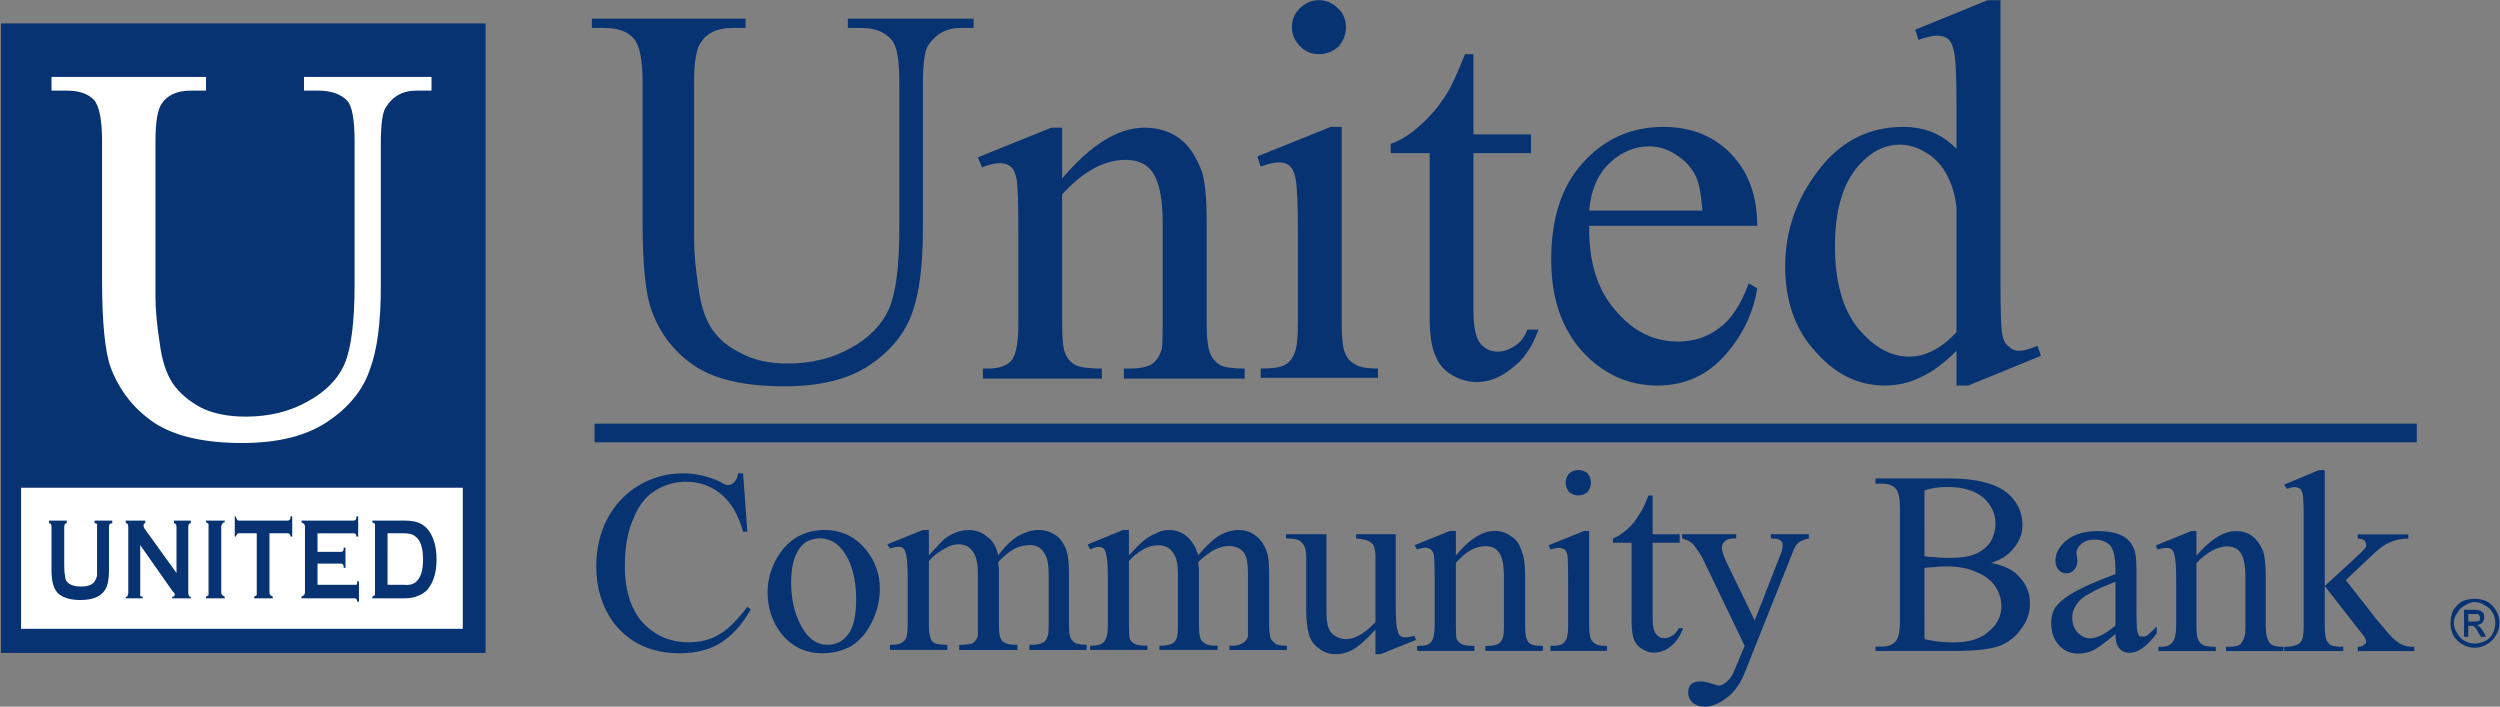 <?xml version="1.0" ?>
<svg xmlns="http://www.w3.org/2000/svg" version="1.2" viewBox="0 0 1592 450">
	
	
	<rect x="0" y="0" width="1592" height="450" fill="#808080" stroke="none"/>
	
	
	<title>22-UCB-0090_2021 Annual Report_Spreads_vF-1-pdf-svg</title>
	
	
	<defs>
		
		
		<clipPath clipPathUnits="userSpaceOnUse" id="cp1">
			
			
			<path d="m-887.22-7335.24h6581.57v8523.43h-6581.57z"/>
			
		
		</clipPath>
		
	
	</defs>
	
	
	<style>
		.s0 { fill: #083372 } 
		.s1 { fill: #ffffff } 
		.s2 { fill: none;stroke: #ffffff;stroke-width: 2.2 } 
	</style>
	
	
	<g id="Clip-Path: Page 1" clip-path="url(#cp1)">
		
		
		<g id="Page 1">
			
			
			<path id="Path 7" fill-rule="evenodd" class="s0" d="m539.9 17.8v-5.9h80.1v5.9h-8.6q-12.9 0-20.5 11.3-3.2 5.4-3.2 24.8v92.5q0 34.5-7 53.3-7 19.4-26.9 32.8-19.9 13.5-54.3 13.5-37.6 0-57-12.9-19.3-12.9-27.4-35-5.9-15.1-5.9-56.5v-89.3q0-21-5.4-27.5-5.9-7-18.8-7h-8.1v-5.9h97.9v5.9h-8.6q-14 0-19.9 9.2-4.3 5.9-4.3 25.3v99.5q0 13.5 2.7 30.7 2.1 17.2 8.6 26.9 6.4 9.7 18.8 15.6 11.8 6.5 29.6 6.5 22 0 39.8-9.7 17.7-9.7 24.7-25.3 6.5-15.1 6.5-51.7v-92.5q0-21.6-4.9-26.9-6.4-7.6-19.3-7.6zm136.5 95.8q27.5-32.3 52.2-32.3 12.9 0 22 6.5 8.7 5.9 14.6 21 3.2 9.7 3.2 30.6v66.8q0 14.5 2.7 19.9 1.6 3.7 5.9 6.4 4.3 2.2 15.6 2.2v6.4h-76.9v-6.4h3.2q10.8 0 15.1-3.2 4.3-3.3 5.9-9.7 0.5-2.7 0.5-15.6v-64.1q0-21-5.3-30.6-5.4-9.7-18.3-9.7-20.5 0-40.4 22v82.4q0 15.6 2.2 19.3 2.1 4.9 6.4 7 4.3 2.2 16.7 2.2v6.4h-75.8v-6.4h3.2q11.3 0 15.6-5.9 3.8-6 3.8-22.6v-58.1q0-27.5-1.1-33.9-1.1-6-3.8-8.1-2.6-2.2-6.9-2.2-4.9 0-11.3 2.7l-2.7-6.4 46.8-18.9h6.9zm178-32.8v124.8q0 14.6 2.2 19.4 2.1 4.9 6.4 7 3.8 2.7 14.5 2.7v5.9h-74.7v-5.9q11.3 0 15.1-2.2 4.3-2.1 6.4-7.5 2.2-4.8 2.2-19.4v-59.1q0-25.9-1.6-33.4-1.1-5.4-3.8-7.5-2.2-2.2-6.5-2.2-4.8 0-11.8 2.7l-2.1-6.5 46.7-18.8zm-14.5-80.7q7 0 12.4 5.4 4.8 4.8 4.8 11.8 0 7-4.8 12.4-5.4 4.8-12.4 4.8-7 0-11.8-4.8-5.4-5.4-5.4-12.4 0-7 4.8-11.8 5.4-5.4 12.4-5.4zm98.4 34.4v51.1h36.6v11.9h-36.6v100.6q0 15.1 4.3 20.5 4.3 5.3 11.3 5.3 5.4 0 10.8-3.7 5.3-3.3 8-10.3h7q-5.9 16.7-17.2 24.8-10.7 8.6-22 8.6-8.1 0-15.6-4.3-7.6-4.3-10.8-12.4-3.7-8-3.7-24.7v-104.4h-24.8v-5.9q9.7-3.3 19.4-12.4 9.7-8.6 17.2-21 3.8-6.5 10.7-23.7zm73.7 109.3q-0.5 34.4 16.7 53.8 16.6 19.9 39.8 19.9 15 0 26.3-8.6 11.3-8.1 18.8-28.5l5.4 3.2q-3.8 23.7-20.4 42.5-17.2 19.4-43 19.4-28 0-47.9-21.6-19.9-22-19.9-58.6 0-39.8 20.4-61.9 20.5-22.6 51.1-22.6 26.4 0 43 17.2 16.7 17.2 16.7 45.8zm0-9.7h72.1q-1.1-14.6-3.8-21-4.3-9.2-12.9-14.5-8.1-5.4-17.2-5.4-14 0-25.3 10.7-11.3 10.8-12.9 30.2zm233.9 89.3q-11.8 11.8-22.6 16.7-10.7 5.4-23.1 5.4-25.3 0-44.1-21.6-19.3-20.9-19.3-54.3 0-33.4 20.9-60.8 21-28 54.3-28 20.5 0 33.9 14v-29.1q0-26.3-1.6-32.8-1.1-5.9-3.8-8.1-2.7-2.1-7-2.1-4.3 0-11.8 2.7l-2.1-6.5 46.2-18.8h8.1v179.7q0 26.9 1.1 32.8 1 6 4.3 8.1 2.6 2.7 6.4 2.7 4.3 0 11.8-3.2l2.2 6.4-46.3 18.9h-7.5zm0-11.9v-79.1q-1.1-11.8-6.4-21.5-4.9-9.1-13.5-14-8-4.8-16.1-4.8-14.5 0-26.4 13.4-15 17.2-15 51.1 0 33.9 14.5 52.2 15.1 18.3 32.8 18.3 15.6 0 30.1-15.6zm-772.7 89.9l2.7 37.1h-2.7q-4.8-16.7-14.5-24.2-9.1-7.5-22-7.5-10.8 0-19.9 5.9-8.6 5.4-13.5 17.7-5.4 11.9-5.4 30.2 0 15 4.9 25.8 4.8 10.8 14.5 16.7 9.1 5.9 21.5 5.9 10.8 0 18.8-4.8 8.1-4.3 18.3-17.8l2.2 1.6q-8.1 14.5-19.4 21.5-10.7 6.5-25.8 6.5-27.4 0-42.5-19.9-10.7-15.1-10.7-35.5 0-16.7 7-30.2 7.5-13.9 20.4-21.5 12.9-7.5 27.9-7.5 11.9 0 23.7 5.4 3.2 2.1 4.8 2.1 2.2 0 3.8-1.6 2.2-2.1 2.7-5.9z"/>
			
			
			<path id="Path 8" fill-rule="evenodd" class="s0" d="m524.8 337.5q16.7 0 26.9 12.9 8.6 10.7 8.6 24.7 0 10.3-4.8 20.5-4.9 10.2-13 15.6-8.6 4.8-18.8 4.8-16.6 0-26.9-13.4-8-11.3-8-25.3 0-10.2 4.8-19.9 5.4-10.3 13.5-15.1 8-4.8 17.7-4.8zm11.8 12.9q8.6 11.3 8.6 31.2 0 16.1-5.3 22.6-4.9 6.4-12.9 6.4-10.3 0-16.7-11.8-6.5-11.8-6.5-28 0-10.2 2.7-16.7 2.7-6.4 7-9.1 4.3-2.2 8.6-2.2 8.6 0 14.5 7.6zm54.9-12.9h-3.8l-22.6 9.1 1.6 2.7q3.3-1.1 5.4-1.1 2.2 0 3.3 1.1 1 1.1 1.6 3.8 1 3.2 1 15.6v28.5q0 6.4-1 9.1-1.1 2.2-3.3 3.3-1.6 1-7 1v3.3h36.6v-3.3q-5.9 0-8.1-1-2.1-1.1-2.6-3.3-1.1-2.1-1.1-9.1v-39.8q3.2-4.3 10.2-8.1 4.3-2.7 8.6-2.7 6.5 0 9.7 5.4 2.7 4.3 2.7 13.4c0 4.3 0 38.8 0 39.9q-1.1 2.7-3.3 4.3-2.1 1-8.6 1v3.3h37.1v-3.3q-5.3 0-7.5-1-2.7-1.1-3.2-3.3-1.1-1.6-1.1-9.1v-35.5l-0.5-3.3 0.5-1q5.9-5.9 10.2-8.1 4.9-2.2 9.2-2.2 7 0 9.6 5.4 2.7 3.8 2.7 12.9v31.8q0 6.4-0.5 7.5-1.1 3.3-2.7 4.3-2.7 1.6-7.5 1.6h-1.6v3.3h36.5v-3.3q-4.8 0-7-1-2.1-1.1-3.2-3.3-1.1-2.1-1.1-9.1v-32.3q0-9.7-1.6-14.5-2.7-7-7-9.7-4.8-3.2-10.7-3.2-5.9 0-11.8 3.2-6 2.7-14 12.9-1.6-8.1-7-11.8-4.9-4.3-11.8-4.3-3.8 0-8.1 1.6-4.3 1.6-8.1 4.8-1.1 1.1-9.1 9.7zm127.4 0h-3.7l-22.6 9.2 1.6 3.2q3.2-1.6 5.4-1.6 2.1 0 3.2 1 1.1 1.1 1.6 3.8 1.1 3.8 1.1 15.6v28.5q0 7-1.1 9.2-1.1 2.7-3.2 3.7-2.2 1.1-7 1.1v2.7h36.5v-2.7q-5.9 0-8-1.1-2.2-1-3.2-3.2-0.6-2.1-0.6-9.7v-39.8q3.2-4.3 10.2-8.1 4.3-2.1 8.6-2.1 6.5 0 9.7 5.4 2.7 3.7 2.7 12.9v31.7q0 7-0.5 8.1-0.6 2.7-2.7 4.3-2.7 1.6-8.6 1.6v2.7h37.1v-2.7q-5.4 0-7.5-1.1-2.7-1.6-3.3-3.2-1.1-2.1-1.1-9.7v-34.9l-0.5-3.8 0.5-1.1q6-5.4 10.3-7.5 4.3-2.2 8.6-2.2 7 0 10.2 4.9 2.1 3.7 2.1 12.9c0 4.3 0 38.7 0 39.8q-1 2.7-2.7 3.8-2.6 2.1-7.5 2.1h-1.6v2.7h36.6v-2.7q-4.9 0-7-1.1-2.2-1.6-3.2-3.2-1.1-2.7-1.1-9.7v-31.7q0-10.2-1.6-14.5-2.7-7-7.6-10.3-4.3-3.2-10.2-3.2-5.9 0-11.8 3.2-5.9 3.3-14 12.9-2.1-7.5-7-11.8-4.8-4.3-11.8-4.3-4.3 0-8.1 2.2-4.3 1.6-8 4.8-1.7 1.1-9.2 9.1zm144.7 2.7v2.7q7.5 0.6 9.6 2.7 2.7 2.2 2.7 8.6v42q-6.4 6.5-10.7 8.6-4.3 2.2-8.1 2.2-4.8 0-8.6-3.3-3.8-3.2-3.8-14v-49.5h-25.8v2.7q5.9 0 8.1 1.1 2.1 1.1 3.2 3.2 1.6 2.2 1.6 7.6v32.8q0 10.8 1.7 16.1 1.6 6 6.4 9.2 4.3 3.7 10.8 3.7 5.3 0 10.2-2.6 5.4-2.7 15-13v15.6h3.3l22.5-9.1-1-2.7q-3.3 1.1-5.9 1.1-1.7 0-3.3-1.1-1.1-1.1-1.6-3.8-1.1-2.6-1.1-15.6v-45.2zm63.5-2.1h-3.8l-22.6 9.1 1.7 2.7q3.2-1.1 5.3-1.1 2.2 0 3.3 1.1 1.6 1.1 2.1 3.8 0.5 3.2 0.5 16.1v28q0 8.1-2.1 10.8-1.6 2.7-7.5 2.7h-1.6v3.2h36.5v-3.2q-5.9 0-8.1-1.1-2.1-1.1-3.2-3.2-0.5-1.7-0.5-9.2v-39.3q9.1-10.7 18.8-10.7 6.5 0 9.1 4.8 2.7 4.3 2.7 14.5v30.7q0 6.5-0.5 7.5-0.5 2.7-2.7 4.4-2.1 1.6-7.5 1.6h-1.1v3.2h36.6v-3.2q-5.4 0-7.6-1.1-2.1-1.1-2.6-3.2-1.1-2.2-1.1-9.2v-31.7q0-10.3-2.2-15.1-2.1-7-7-9.7-4.3-3.2-10.2-3.2-11.8 0-24.7 15.6zm81.7 0l-22.6 9.1 1.1 2.7q3.2-1 5.4-1 2.1 0 3.7 1 1.1 1.1 1.7 3.3 0.5 3.7 0.5 16.1v28.5q0 6.5-1.1 9.2-1.1 2.1-2.7 3.2-2.1 1.1-7.5 1.1v3.2h36v-3.2q-5.3 0-7-1.1-2.1-1.1-3.2-3.2-1.1-2.2-1.1-9.2v-59.7zm-9.6-36.6q-2.2 2.7-2.2 5.9 0 3.2 2.2 5.9 2.7 2.2 5.9 2.2 3.2 0 5.9-2.2 2.1-2.7 2.1-5.9 0-3.2-2.1-5.9-2.7-2.2-5.9-2.2-3.2 0-5.9 2.2zm50.5 14q-3.2 8.6-5.4 11.3-3.2 5.9-8 10.2-4.9 4.3-9.2 5.9v2.7h11.9v50.1q0 8 1.6 11.8 1.6 3.8 5.3 5.9 3.8 2.2 7 2.2 6 0 10.8-3.8 5.4-4.3 8.1-11.8h-2.7q-1.6 3.2-4.3 4.8-2.2 1.6-4.9 1.6-3.2 0-5.4-2.7-2.1-2.7-2.1-9.6v-48.5h17.2v-5.4h-17.2v-24.7zm21.5 27.4q3.8 1.1 5.9 2.7 1.1 0.6 3.2 3.8 2.7 3.8 3.8 5.9l26.9 56-5.4 12.9q-2.7 7.5-5.9 9.7-2.7 2.7-5.4 2.7-0.5 0-3.7-1.1-4.9-1.6-7.6-1.6-3.7 0-5.9 1.6-2.1 2.1-2.1 5.4 0 3.7 2.7 6.4 3.2 2.7 8 2.7 6.5 0 13.5-5.4 7.5-5.3 11.8-16.1l29.6-74.3q2.1-5.3 2.7-6.4 2.1-2.7 3.7-3.3 1.6-1 4.9-1.6v-2.7h-24.2v2.7q3.7 0 4.8 0.6 1.6 0.5 2.2 1.6 0.5 0.5 0.5 2.1 0 3.3-1.6 6.5l-16.2 41.4-18.2-37.6q-2.7-6-2.7-8.6 0-2.7 2.1-4.4 1.6-1.6 5.4-1.6h1.6v-2.7h-34.4zm211.3 6q5.4-6.5 5.4-14.6 0-9.7-6.4-17.2-6.5-7.5-18.9-10.2-8-2.2-20.9-2.2h-47.4v3.3h3.8q6.5 0 9.1 3.2 2.7 2.7 2.7 12.9v71q0 9.2-2.1 12.4-2.7 4.3-9.7 4.3h-3.8v2.7h51.7q18.2 0 27.4-3.2 9.1-3.8 14-11.3 5.3-7 5.3-15.6 0-10.8-8-18.3-5.4-5.4-16.7-7.6 9.7-3.2 14.5-9.6zm-57 12.9q2.2-0.6 5.4-0.6 3.8-0.5 8.6-0.5 11.8 0 19.4 3.8 8 3.2 11.8 9.1 3.8 5.9 3.8 12.4 0 9.7-8.1 16.1-7.5 7-22.6 7-9.1 0-18.3-2.1zm0-49.5q6.5-2.2 14.5-2.2 15.1 0 23.2 7 7.5 7 7.5 16.2 0 6.4-3.2 11.8-3.3 4.8-9.2 7.5-5.9 2.7-17.7 2.7-4.9 0-8.6-0.5-3.8 0-6.5-0.6zm124.2 100.7q2.2 2.7 6.5 2.7 8.1 0 17.2-12.4v-4.3q-4.8 4.8-6.5 5.9-1 0.5-2.6 0.5-1.1 0-2.2-0.5-0.5-1.1-1.1-3.2-0.5-2.7-0.5-12.9v-25.3q0-10.8-1.6-14-2.2-5.4-7-8.1-5.9-3.2-16.1-3.2-12.4 0-19.9 5.9-7 5.9-7 12.9 0 3.8 2.1 5.9 1.6 2.2 4.9 2.2 3.2 0 4.8-2.2 2.2-2.1 2.2-5.9l-0.6-4.8q0-3.3 3.2-6 3.3-2.6 8.1-2.6 6.5 0 10.2 3.7 3.3 4.3 3.3 15.1v3.2q-18.9 7-26.9 11.9-8.6 4.8-11.9 10.2-2.1 3.7-2.1 9.1 0 8.6 4.8 14 4.9 5.4 12.4 5.4 5.4 0 9.7-2.2 2.7-1 14-10.2 0 6.5 2.6 9.2zm-18.8-6.5q-4.3 0-8-3.8-3.3-3.7-3.3-9.6 0-4.3 2.7-8.1 2.7-4.3 9.2-7.5 3.2-2.2 15.6-7v27.9q-9.7 8.1-16.2 8.1zm67.8-68.3h-3.3l-22.5 9.1 1 2.7q3.3-1.1 6-1.1 2.1 0 3.2 1.1 1.1 1.1 1.6 3.8 1.1 3.2 1.1 16.7v27.4q0 8.1-2.2 10.8-2.1 3.2-7.5 3.2h-1.6v2.7h36.5v-2.7q-5.9 0-8-1.1-2.2-1.1-3.3-3.8-1-1.6-1-9.1v-39.3q9.7-10.2 19.3-10.7 6.5 0 9.2 4.8 2.7 4.8 2.7 14.5v30.7q0 6.5-0.6 7.5-1.1 3.3-2.7 4.9-2.1 1.6-7.5 1.6h-1.6v2.7h36.6v-2.7q-4.9 0-7-1.1-2.2-1.1-2.7-3.2-1.6-2.7-1.6-9.7v-31.7q0-9.7-1.6-15.1-2.7-6.5-7-9.7-4.3-3.2-10.3-3.2-11.8 0-25.2 15.6zm77.9-38.8l-22 9.2 1.6 2.7q3.2-1.1 4.8-1.1 2.2 0 3.8 1.1 1.1 1 1.6 3.7 0.6 2.7 0.6 15.6v67.8q0 6.5-1.1 9.2-1.1 2.1-2.7 2.7-2.7 1.6-8.6 1.6v2.7h37.6v-2.7q-5.9 0-8-1.1-1.6-1.1-2.7-3.2-1.1-2.7-1.1-9.7v-24.7l22.6 29q3.8 4.3 3.8 6.5 0 1-1.7 2.1-1 1.1-3.7 1.1v2.7h36v-2.7q-4.8 0-7-1.1-3.2-1.1-7-4.8-2.7-2.7-10.7-12.4l-18.9-24.2 18.9-17.8q5.3-4.8 9.6-6.4 4.9-2.2 11.3-2.2v-2.7h-32.2v2.7q2.7 0 4.3 1.1 1.1 1.6 1.1 3.2 0 0.6-0.6 1.6-1.1 1.7-7 7l-18.8 17.3v-73.8zm-1098-17.7h1160.4v-11.9h-1160.4zm1189.4 101.2q-3.7 2.2-5.9 5.9-1.6 3.8-1.6 8.1 0 3.8 1.6 7.5 2.2 3.8 5.9 5.9 3.8 2.2 8.1 2.2 3.7 0 7.5-2.2 3.8-2.1 5.9-5.9 2.2-3.7 2.2-7.5 0-4.3-2.2-8.1-2.1-3.7-5.9-5.9-3.8-1.6-7.5-1.6-4.3 0-8.1 1.6zm14.5 2.7q3.3 1.6 4.9 4.8 1.6 2.7 1.6 6.5 0 3.2-1.6 6.4-1.6 3.3-4.9 4.9-3.2 1.6-6.4 1.6-3.8 0-6.5-1.6-3.2-1.6-4.8-4.9-2.2-3.2-2.2-6.4 0-3.8 2.2-6.5 1.6-3.2 4.8-4.8 3.3-2.2 6.5-2.2 3.2 0 6.4 2.2zm-10.7 19.9v-7h1.6q1.6 0 2.1 0.5 1.1 0.6 2.7 3.8l1.6 2.7h3.3l-1.6-3.2q-1.7-2.7-2.7-3.3-0.6-0.5-1.6-1 2.1 0 3.7-1.6 1.1-1.7 1.1-3.3 0-1.1-0.5-2.7-1.1-1-2.2-1.6-1.6-0.5-4.3-0.5h-5.9v17.2zm0-14.5c1.4 0 5.5 0 5.9 0q1.1 0.5 1.1 1 0.5 0.6 0.5 1.1 0 1.6-0.5 2.2-1.1 0.5-3.8 0.5h-3.2zm-1571.2 24.8h308.6v-400.9h-308.6z"/>
			
			
			<path id="Path 9" class="s1" d="m13.4 310.6h281.3v89.8h-281.3zm181.3-254.5v-6.5h79v6.5h-8.6q-13.5 0-20.4 11.3-3.3 4.8-3.3 23.7v91.5q0 33.9-7 52.7-6.4 18.3-26.3 31.7-19.9 13.5-53.8 13.5-36.5 0-55.9-12.9-18.8-12.9-26.9-34.5-5.4-14.5-5.4-55.4v-88.2q0-20.5-5.3-26.9-6-6.5-18.3-6.5h-8.6v-6.5h96.2v6.5h-8.6q-13.4 0-19.3 8.6-4.3 5.9-4.3 24.8v98.4q0 12.9 2.7 30.2 2.1 16.6 8.6 26.3 6.4 9.7 18.2 15.6 11.9 6 29.1 6 22.6 0 39.8-9.2 17.7-9.7 24.2-24.7 6.4-15.1 6.4-51.2v-91.4q0-21-4.8-25.9-6.5-7.5-19.4-7.5z"/>
			
			
			<path id="Path 10" class="s2" d="m194.7 56.6v-6.5h79v6.5h-8.6q-13.5 0-20.4 11.3-3.3 4.8-3.3 23.7v91.4q0 33.9-7 52.2-6.4 18.9-26.3 32.3-19.9 13.5-53.8 13.5-36.5 0-55.9-13-18.8-12.9-26.9-34.4-5.4-15.1-5.4-55.4v-88.3q0-20.4-5.3-26.9-6-6.4-18.3-6.4h-8.6v-6.5h96.2v6.5h-8.6q-13.4 0-19.3 8.6-4.3 5.9-4.3 24.7v98.5q0 12.9 2.7 30.1 2.1 16.7 8.6 26.4 6.4 9.2 18.2 15.6 11.9 5.9 29.1 5.9 22.6 0 39.8-9.7 17.7-9.6 24.2-24.7 6.4-15.1 6.4-50.6v-91.5q0-20.9-4.8-26.3-6.5-7-19.4-7z"/>
			
			
			<path id="Path 11" fill-rule="evenodd" class="s0" d="m69.4 335.8v27.5q0 8.1-2.2 11.8-3.8 7-16.1 7-8.6 0-13.5-3.7-2.6-2.2-3.7-6-1.1-3.7-1.1-9.1v-27.5q0-1.6-0.5-2.1 0-0.5-1.1-0.5v-1.7h11.3v1.7q-0.6 0-1.1 0.5-0.5 0.5-0.5 2.1v24.3q0 4.3 0.5 6.4 0 2.2 1.1 3.8 2.7 3.2 9.1 3.2 6.5 0 8.6-3.2 1.1-1.6 1.6-3.8 0-2.1 0-6.4c0-1.1 0-26 0-26.4q-0.5-0.5-1.6-0.5v-1.7h11.3v1.7q-1.1 0-1.6 0.5-0.5 0.5-0.5 2.1zm19.9 11.3c0 0.8 0 31.6 0 32.3q0.5 0.6 1.6 0.6v1h-10.8v-1q1.1 0 1.1-0.6 0.5-1 0.5-2.1v-41.5q0-1.6-0.5-2.1 0-0.5-1.1-0.5v-1.7h12.4v1.7q-1.1 0-1.1 1.6 0 0.5 0.5 1.6l20.5 28.5v-29.1q0-1.6-0.6-2.1 0-0.5-1-0.5v-1.7h10.7v1.7q-1.1 0-1.1 0.5-0.5 0.5-0.5 2.1v41.5q0 1.1 0.5 2.1 0 0.6 1.1 0.6v1h-11.8v-1q1.6 0 1.6-1.6 0-0.6-1.6-2.2zm43.5 30.1c0-0.7 0-43.2 0-43.5q-0.5-0.6-1.6-1.1v-1.1h11.9v1.1q-1.1 0-1.6 1.1-0.6 0.5-0.6 1.6v41.9q0 1.1 0.6 1.7 0.5 0.5 1.6 1v1.1h-11.9v-1.1q1.1-0.5 1.6-1 0-0.6 0-1.7zm38.8-37.6v37.6q0 1.1 0.5 1.7 0.5 0.5 1.6 1v1.1h-11.8v-1.1q1.1-0.5 1.6-1c0-0.4 0-38.6 0-39.3h-11.3q-1.1 0-1.1 0.5-0.5 0.5-1 1.6h-0.6v-12.9h0.6q0.5 1.6 1 2.2 0 0.5 1.1 0.5h31.2q0.5 0 1.1-0.5 0.5-0.6 0.5-2.2h1.1v12.9h-1.1q0-1.1-0.5-1.6-0.6-0.5-1.1-0.5zm30.6 19.3v13.5c0.4 0 24.4 0 24.8 0q0.5-0.5 0.5-2.2h1.1v13h-1.1q0-1.1-0.5-1.7-0.6-0.5-1.1-0.5h-33.9v-1.1q1.1-0.5 1.6-1 0.6-0.6 0.6-1.7v-41.9q0-1.1-0.6-1.6-0.5-0.6-1.6-1.1v-1.1h33.4q0.5 0 1-0.5 0.6-0.6 0.6-2.2h1.1v12.9h-1.1q0-1.1-0.6-1.6-0.5-0.5-1-0.5h-23.2v11.8h15.1q0.5 0 1.1-0.5 0.5-0.6 0.5-2.2h1.1v12.9h-1.1q0-1.6-0.5-2.1-0.6-0.6-1.1-0.6zm36.6 18.3c0-0.7 0-43.2 0-43.5q-0.6-0.6-1.7-1.1v-1.1h20.5q7 0 10.7 2.2 4.9 2.6 7.6 9.6 2.1 5.4 2.1 13 0 12.3-5.9 19.3-2.7 2.7-5.9 3.8-3.2 1.6-8.6 1.6h-20.5v-1.1q1.1-0.5 1.7-1 0-0.6 0-1.7zm8-4.8h10.2q4.9 0.5 7.6-1.6 4.8-3.8 4.8-14.5 0-8.1-2.7-12.4-1.6-2.2-3.7-3.3-2.2-1-6-1h-10.2z"/>
			
		
		</g>
		
	
	</g>
	

</svg>

